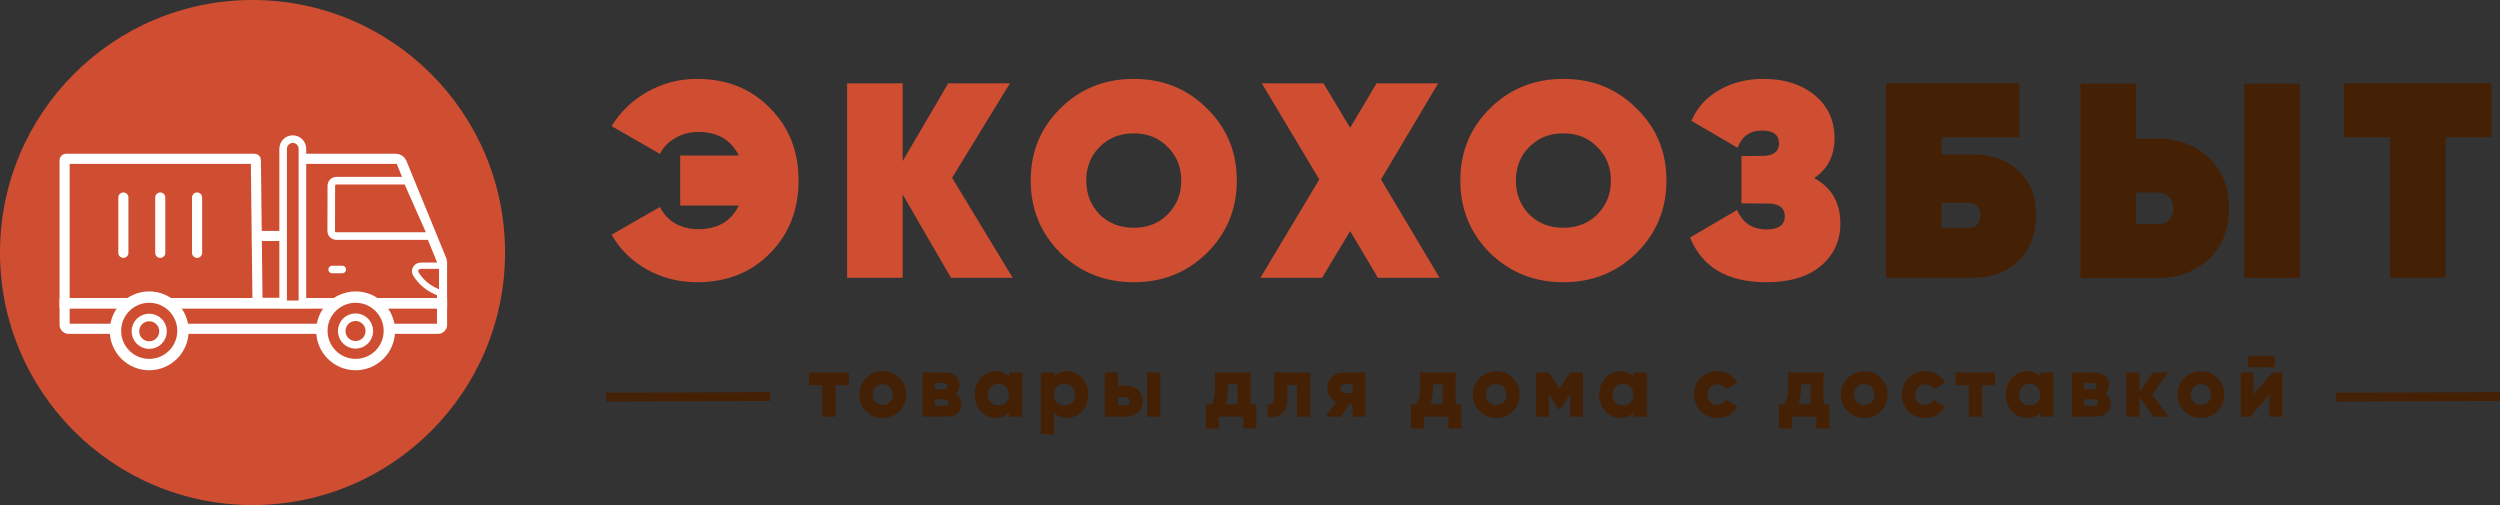 <svg width="198" height="40" viewBox="0 0 198 40" fill="none" xmlns="http://www.w3.org/2000/svg">
<rect x="0" y="0" width="198" height="40" fill="#333333" stroke="none"/>
<circle cx="20" cy="20" r="20" fill="#CF4E32"/>
<path d="M20.164 12.578L5.217 12.578C5.162 12.578 5.117 12.623 5.117 12.678V24.004H20.396L20.264 12.677C20.264 12.622 20.219 12.578 20.164 12.578Z" fill="#CF4E32" stroke="white" stroke-width="0.8"/>
<path d="M20.398 18.688H22.39" stroke="white" stroke-width="0.8"/>
<path d="M31.353 12.578L23.717 12.578L23.053 24.004H35.01V20.741C35.01 20.703 35.002 20.664 34.988 20.628L31.816 12.889C31.739 12.701 31.556 12.578 31.353 12.578Z" fill="#CF4E32"/>
<path d="M22.389 24.004H23.053M23.053 24.004H35.01V20.741C35.01 20.703 35.002 20.664 34.988 20.628L31.816 12.889C31.739 12.701 31.556 12.578 31.353 12.578L23.717 12.578L23.053 24.004Z" stroke="white" stroke-width="0.8"/>
<path d="M26.642 14.31H32.243L34.189 18.695L26.632 18.695C26.41 18.695 26.231 18.515 26.232 18.294L26.242 14.709C26.243 14.489 26.422 14.31 26.642 14.31Z" fill="#CF4E32" stroke="white" stroke-width="0.6"/>
<path d="M26.309 21.344H27.104" stroke="white" stroke-width="0.6" stroke-linecap="round" stroke-linejoin="round"/>
<path d="M33.34 21.045H35.019V23.258C33.894 22.91 33.276 22.257 32.933 21.687C32.754 21.39 32.994 21.045 33.34 21.045Z" fill="#CF4E32" stroke="white" stroke-width="0.5"/>
<path d="M5.117 25.74V24.047H35.01V25.74C35.01 25.905 34.876 26.04 34.71 26.04H5.417C5.252 26.04 5.117 25.905 5.117 25.74Z" fill="#CF4E32" stroke="white" stroke-width="0.8"/>
<path d="M20.398 23.984H23.054" stroke="white" stroke-width="0.8"/>
<path d="M15.609 15.641V20.025" stroke="white" stroke-width="0.8" stroke-linecap="round"/>
<path d="M12.693 15.641V20.025" stroke="white" stroke-width="0.8" stroke-linecap="round"/>
<path d="M9.771 15.641V20.025" stroke="white" stroke-width="0.8" stroke-linecap="round"/>
<path d="M23.951 11.782V24.103H22.425V11.782C22.425 11.36 22.767 11.019 23.188 11.019C23.609 11.019 23.951 11.36 23.951 11.782Z" fill="#CF4E32" stroke="white" stroke-width="0.6"/>
<path d="M14.49 26.202C14.49 27.678 13.293 28.874 11.818 28.874C10.342 28.874 9.145 27.678 9.145 26.202C9.145 24.726 10.342 23.53 11.818 23.53C13.293 23.53 14.49 24.726 14.49 26.202Z" fill="#CF4E32" stroke="white" stroke-width="0.9"/>
<path d="M30.837 26.202C30.837 27.678 29.641 28.874 28.165 28.874C26.689 28.874 25.493 27.678 25.493 26.202C25.493 24.726 26.689 23.53 28.165 23.53C29.641 23.53 30.837 24.726 30.837 26.202Z" fill="#CF4E32" stroke="white" stroke-width="0.9"/>
<path d="M12.912 26.238C12.912 26.842 12.422 27.332 11.818 27.332C11.214 27.332 10.724 26.842 10.724 26.238C10.724 25.634 11.214 25.144 11.818 25.144C12.422 25.144 12.912 25.634 12.912 26.238Z" stroke="white" stroke-width="0.6"/>
<path d="M29.252 26.216C29.252 26.82 28.762 27.31 28.158 27.31C27.553 27.31 27.064 26.82 27.064 26.216C27.064 25.612 27.553 25.122 28.158 25.122C28.762 25.122 29.252 25.612 29.252 26.216Z" stroke="white" stroke-width="0.6"/>
<path d="M55.194 6.248C57.555 6.248 59.484 7.018 60.98 8.558C62.491 10.069 63.246 11.983 63.246 14.3C63.246 16.617 62.491 18.539 60.98 20.064C59.484 21.589 57.555 22.352 55.194 22.352C53.771 22.352 52.451 22.015 51.234 21.34C50.031 20.665 49.1 19.749 48.44 18.59L52.268 16.39C52.532 16.933 52.928 17.365 53.456 17.688C53.999 17.996 54.615 18.15 55.304 18.15C56.829 18.15 57.9 17.527 58.516 16.28H53.874V12.32H58.516C57.9 11.073 56.829 10.45 55.304 10.45C54.644 10.45 54.035 10.611 53.478 10.934C52.935 11.242 52.532 11.66 52.268 12.188L48.44 9.988C49.129 8.859 50.068 7.957 51.256 7.282C52.473 6.593 53.786 6.248 55.194 6.248ZM75.407 14.08L80.203 22H75.319L71.491 15.4V22H67.091V6.6H71.491V12.76L75.099 6.6H79.983L75.407 14.08ZM95.58 20.042C94.01 21.582 92.082 22.352 89.794 22.352C87.506 22.352 85.57 21.582 83.986 20.042C82.416 18.473 81.632 16.559 81.632 14.3C81.632 12.027 82.416 10.12 83.986 8.58C85.555 7.025 87.491 6.248 89.794 6.248C92.096 6.248 94.025 7.025 95.58 8.58C97.164 10.12 97.956 12.027 97.956 14.3C97.956 16.559 97.164 18.473 95.58 20.042ZM87.088 16.984C87.806 17.688 88.708 18.04 89.794 18.04C90.879 18.04 91.774 17.688 92.478 16.984C93.196 16.265 93.556 15.371 93.556 14.3C93.556 13.229 93.196 12.342 92.478 11.638C91.774 10.919 90.879 10.56 89.794 10.56C88.708 10.56 87.806 10.919 87.088 11.638C86.384 12.342 86.032 13.229 86.032 14.3C86.032 15.356 86.384 16.251 87.088 16.984ZM109.373 14.212L114.015 22H109.131L106.931 18.304L104.709 22H99.825L104.489 14.212L99.935 6.6H104.819L106.931 10.12L109.021 6.6H113.905L109.373 14.212ZM129.607 20.042C128.037 21.582 126.109 22.352 123.821 22.352C121.533 22.352 119.597 21.582 118.013 20.042C116.443 18.473 115.659 16.559 115.659 14.3C115.659 12.027 116.443 10.12 118.013 8.58C119.582 7.025 121.518 6.248 123.821 6.248C126.123 6.248 128.052 7.025 129.607 8.58C131.191 10.12 131.983 12.027 131.983 14.3C131.983 16.559 131.191 18.473 129.607 20.042ZM121.115 16.984C121.833 17.688 122.735 18.04 123.821 18.04C124.906 18.04 125.801 17.688 126.505 16.984C127.223 16.265 127.583 15.371 127.583 14.3C127.583 13.229 127.223 12.342 126.505 11.638C125.801 10.919 124.906 10.56 123.821 10.56C122.735 10.56 121.833 10.919 121.115 11.638C120.411 12.342 120.059 13.229 120.059 14.3C120.059 15.356 120.411 16.251 121.115 16.984ZM143.688 14.102C145.067 14.865 145.756 16.06 145.756 17.688C145.756 19.081 145.235 20.211 144.194 21.076C143.167 21.927 141.737 22.352 139.904 22.352C136.824 22.352 134.807 21.171 133.854 18.81L137.572 16.632C138.027 17.659 138.804 18.172 139.904 18.172C140.872 18.172 141.356 17.82 141.356 17.116C141.356 16.529 140.989 16.199 140.256 16.126L137.924 16.104V12.364L139.75 12.342C140.513 12.298 140.894 11.968 140.894 11.352C140.894 10.677 140.447 10.34 139.552 10.34C138.599 10.34 137.953 10.795 137.616 11.704L133.964 9.57C134.404 8.529 135.137 7.715 136.164 7.128C137.191 6.541 138.357 6.248 139.662 6.248C141.334 6.248 142.691 6.681 143.732 7.546C144.773 8.411 145.294 9.541 145.294 10.934C145.294 12.327 144.759 13.383 143.688 14.102Z" fill="#CF4E32"/>
<path d="M153.776 12.232H156.196C157.766 12.232 158.998 12.672 159.892 13.552C160.802 14.417 161.256 15.583 161.256 17.05C161.256 18.531 160.802 19.727 159.892 20.636C158.983 21.545 157.751 22 156.196 22H149.376V6.6H159.936V10.868H153.776V12.232ZM153.776 18.04H155.866C156.277 18.084 156.563 17.93 156.724 17.578C156.9 17.226 156.9 16.874 156.724 16.522C156.563 16.17 156.277 16.016 155.866 16.06H153.776V18.04ZM170.928 22.022H164.768V6.622H169.168V10.978H170.928C172.512 10.978 173.846 11.484 174.932 12.496C176.002 13.479 176.538 14.813 176.538 16.5C176.538 18.172 176.002 19.514 174.932 20.526C173.846 21.523 172.512 22.022 170.928 22.022ZM182.148 22.022H177.748V6.622H182.148V22.022ZM169.168 15.246V17.754H170.928C171.28 17.754 171.566 17.644 171.786 17.424C172.02 17.189 172.138 16.881 172.138 16.5C172.138 16.119 172.02 15.818 171.786 15.598C171.566 15.363 171.28 15.246 170.928 15.246H169.168ZM185.66 6.6H197.32V10.868H193.69V22H189.29V10.868H185.66V6.6Z" fill="#442005"/>
<path d="M67.22 29.5V30.508H66.177V33H65.127V30.508H64.07V29.5H67.22ZM71.232 32.566C70.873 32.921 70.434 33.098 69.916 33.098C69.398 33.098 68.96 32.921 68.6 32.566C68.241 32.207 68.061 31.768 68.061 31.25C68.061 30.732 68.241 30.296 68.6 29.941C68.96 29.582 69.398 29.402 69.916 29.402C70.434 29.402 70.873 29.582 71.232 29.941C71.592 30.296 71.771 30.732 71.771 31.25C71.771 31.768 71.592 32.207 71.232 32.566ZM69.342 31.845C69.496 31.999 69.688 32.076 69.916 32.076C70.145 32.076 70.336 31.999 70.49 31.845C70.644 31.691 70.721 31.493 70.721 31.25C70.721 31.007 70.644 30.809 70.49 30.655C70.336 30.501 70.145 30.424 69.916 30.424C69.688 30.424 69.496 30.501 69.342 30.655C69.188 30.809 69.111 31.007 69.111 31.25C69.111 31.493 69.188 31.691 69.342 31.845ZM75.676 31.208C75.989 31.376 76.145 31.64 76.145 31.999C76.145 32.298 76.04 32.54 75.83 32.727C75.625 32.909 75.333 33 74.955 33H73.065V29.5H74.815C75.193 29.5 75.485 29.593 75.69 29.78C75.9 29.962 76.005 30.202 76.005 30.501C76.005 30.809 75.896 31.045 75.676 31.208ZM74.703 30.34H74.045V30.83H74.703C74.909 30.83 75.011 30.751 75.011 30.592C75.011 30.424 74.909 30.34 74.703 30.34ZM74.815 32.132C75.021 32.132 75.123 32.046 75.123 31.873C75.123 31.71 75.021 31.628 74.815 31.628H74.045V32.132H74.815ZM79.909 29.5H80.959V33H79.909V32.671C79.662 32.956 79.314 33.098 78.866 33.098C78.404 33.098 78.01 32.921 77.683 32.566C77.356 32.207 77.193 31.768 77.193 31.25C77.193 30.732 77.356 30.296 77.683 29.941C78.01 29.582 78.404 29.402 78.866 29.402C79.314 29.402 79.662 29.544 79.909 29.829V29.5ZM78.474 31.873C78.628 32.027 78.829 32.104 79.076 32.104C79.323 32.104 79.524 32.027 79.678 31.873C79.832 31.719 79.909 31.511 79.909 31.25C79.909 30.989 79.832 30.781 79.678 30.627C79.524 30.473 79.323 30.396 79.076 30.396C78.829 30.396 78.628 30.473 78.474 30.627C78.32 30.781 78.243 30.989 78.243 31.25C78.243 31.511 78.32 31.719 78.474 31.873ZM84.522 29.402C84.984 29.402 85.379 29.582 85.705 29.941C86.032 30.296 86.195 30.732 86.195 31.25C86.195 31.768 86.032 32.207 85.705 32.566C85.379 32.921 84.984 33.098 84.522 33.098C84.074 33.098 83.727 32.956 83.479 32.671V34.4H82.429V29.5H83.479V29.829C83.727 29.544 84.074 29.402 84.522 29.402ZM83.71 31.873C83.869 32.027 84.07 32.104 84.312 32.104C84.555 32.104 84.753 32.027 84.907 31.873C85.066 31.719 85.145 31.511 85.145 31.25C85.145 30.989 85.066 30.781 84.907 30.627C84.753 30.473 84.555 30.396 84.312 30.396C84.07 30.396 83.869 30.473 83.71 30.627C83.556 30.781 83.479 30.989 83.479 31.25C83.479 31.511 83.556 31.719 83.71 31.873ZM89.129 30.55C89.549 30.55 89.882 30.662 90.129 30.886C90.377 31.11 90.501 31.406 90.501 31.775C90.501 32.144 90.377 32.44 90.129 32.664C89.882 32.888 89.549 33 89.129 33H87.49V29.5H88.54V30.55H89.129ZM90.85 29.5H91.9V33H90.85V29.5ZM89.135 32.09C89.238 32.09 89.32 32.062 89.38 32.006C89.446 31.945 89.478 31.868 89.478 31.775C89.478 31.682 89.446 31.607 89.38 31.551C89.32 31.49 89.238 31.46 89.135 31.46H88.54V32.09H89.135ZM99.042 32.02H99.497V33.938H98.475V33H96.529V33.938H95.507V32.02H95.941C96.128 31.731 96.221 31.327 96.221 30.809V29.5H99.042V32.02ZM97.04 32.02H98.02V30.438H97.243V30.809C97.243 31.294 97.175 31.698 97.04 32.02ZM103.764 29.5V33H102.714V30.508H101.958V31.551C101.958 32.083 101.825 32.473 101.559 32.72C101.298 32.967 100.913 33.061 100.404 33V32.02C100.568 32.067 100.691 32.043 100.775 31.95C100.864 31.857 100.908 31.7 100.908 31.481V29.5H103.764ZM108.139 29.5V33H107.117V31.992H106.9L106.179 33H104.989L105.808 31.845C105.598 31.738 105.432 31.584 105.311 31.383C105.189 31.182 105.129 30.97 105.129 30.746C105.129 30.415 105.245 30.125 105.479 29.878C105.712 29.626 106.029 29.5 106.431 29.5H108.139ZM106.522 30.424C106.41 30.424 106.319 30.457 106.249 30.522C106.183 30.583 106.151 30.669 106.151 30.781C106.151 30.888 106.183 30.972 106.249 31.033C106.319 31.094 106.41 31.124 106.522 31.124H107.117V30.424H106.522ZM115.282 32.02H115.737V33.938H114.715V33H112.769V33.938H111.747V32.02H112.181C112.367 31.731 112.461 31.327 112.461 30.809V29.5H115.282V32.02ZM113.28 32.02H114.26V30.438H113.483V30.809C113.483 31.294 113.415 31.698 113.28 32.02ZM119.818 32.566C119.459 32.921 119.02 33.098 118.502 33.098C117.984 33.098 117.545 32.921 117.186 32.566C116.827 32.207 116.647 31.768 116.647 31.25C116.647 30.732 116.827 30.296 117.186 29.941C117.545 29.582 117.984 29.402 118.502 29.402C119.02 29.402 119.459 29.582 119.818 29.941C120.177 30.296 120.357 30.732 120.357 31.25C120.357 31.768 120.177 32.207 119.818 32.566ZM117.928 31.845C118.082 31.999 118.273 32.076 118.502 32.076C118.731 32.076 118.922 31.999 119.076 31.845C119.23 31.691 119.307 31.493 119.307 31.25C119.307 31.007 119.23 30.809 119.076 30.655C118.922 30.501 118.731 30.424 118.502 30.424C118.273 30.424 118.082 30.501 117.928 30.655C117.774 30.809 117.697 31.007 117.697 31.25C117.697 31.493 117.774 31.691 117.928 31.845ZM125.361 29.5V33H124.353V31.194L123.569 32.412H123.443L122.659 31.194V33H121.651V29.5H122.659L123.506 30.823L124.353 29.5H125.361ZM129.37 29.5H130.42V33H129.37V32.671C129.122 32.956 128.775 33.098 128.327 33.098C127.865 33.098 127.47 32.921 127.144 32.566C126.817 32.207 126.654 31.768 126.654 31.25C126.654 30.732 126.817 30.296 127.144 29.941C127.47 29.582 127.865 29.402 128.327 29.402C128.775 29.402 129.122 29.544 129.37 29.829V29.5ZM127.935 31.873C128.089 32.027 128.289 32.104 128.537 32.104C128.784 32.104 128.985 32.027 129.139 31.873C129.293 31.719 129.37 31.511 129.37 31.25C129.37 30.989 129.293 30.781 129.139 30.627C128.985 30.473 128.784 30.396 128.537 30.396C128.289 30.396 128.089 30.473 127.935 30.627C127.781 30.781 127.704 30.989 127.704 31.25C127.704 31.511 127.781 31.719 127.935 31.873ZM136.02 33.098C135.488 33.098 135.045 32.921 134.69 32.566C134.34 32.211 134.165 31.773 134.165 31.25C134.165 30.727 134.34 30.289 134.69 29.934C135.045 29.579 135.488 29.402 136.02 29.402C136.356 29.402 136.664 29.484 136.944 29.647C137.229 29.81 137.448 30.027 137.602 30.298L136.685 30.83C136.559 30.569 136.333 30.438 136.006 30.438C135.777 30.438 135.588 30.515 135.439 30.669C135.29 30.818 135.215 31.012 135.215 31.25C135.215 31.488 135.29 31.684 135.439 31.838C135.588 31.987 135.777 32.062 136.006 32.062C136.337 32.062 136.564 31.931 136.685 31.67L137.602 32.195C137.448 32.47 137.231 32.69 136.951 32.853C136.671 33.016 136.361 33.098 136.02 33.098ZM144.429 32.02H144.884V33.938H143.862V33H141.916V33.938H140.894V32.02H141.328C141.514 31.731 141.608 31.327 141.608 30.809V29.5H144.429V32.02ZM142.427 32.02H143.407V30.438H142.63V30.809C142.63 31.294 142.562 31.698 142.427 32.02ZM148.965 32.566C148.606 32.921 148.167 33.098 147.649 33.098C147.131 33.098 146.693 32.921 146.333 32.566C145.974 32.207 145.794 31.768 145.794 31.25C145.794 30.732 145.974 30.296 146.333 29.941C146.693 29.582 147.131 29.402 147.649 29.402C148.167 29.402 148.606 29.582 148.965 29.941C149.325 30.296 149.504 30.732 149.504 31.25C149.504 31.768 149.325 32.207 148.965 32.566ZM147.075 31.845C147.229 31.999 147.421 32.076 147.649 32.076C147.878 32.076 148.069 31.999 148.223 31.845C148.377 31.691 148.454 31.493 148.454 31.25C148.454 31.007 148.377 30.809 148.223 30.655C148.069 30.501 147.878 30.424 147.649 30.424C147.421 30.424 147.229 30.501 147.075 30.655C146.921 30.809 146.844 31.007 146.844 31.25C146.844 31.493 146.921 31.691 147.075 31.845ZM152.478 33.098C151.946 33.098 151.503 32.921 151.148 32.566C150.798 32.211 150.623 31.773 150.623 31.25C150.623 30.727 150.798 30.289 151.148 29.934C151.503 29.579 151.946 29.402 152.478 29.402C152.814 29.402 153.122 29.484 153.402 29.647C153.687 29.81 153.906 30.027 154.06 30.298L153.143 30.83C153.017 30.569 152.791 30.438 152.464 30.438C152.235 30.438 152.046 30.515 151.897 30.669C151.748 30.818 151.673 31.012 151.673 31.25C151.673 31.488 151.748 31.684 151.897 31.838C152.046 31.987 152.235 32.062 152.464 32.062C152.795 32.062 153.022 31.931 153.143 31.67L154.06 32.195C153.906 32.47 153.689 32.69 153.409 32.853C153.129 33.016 152.819 33.098 152.478 33.098ZM158.018 29.5V30.508H156.975V33H155.925V30.508H154.868V29.5H158.018ZM161.575 29.5H162.625V33H161.575V32.671C161.328 32.956 160.98 33.098 160.532 33.098C160.07 33.098 159.676 32.921 159.349 32.566C159.022 32.207 158.859 31.768 158.859 31.25C158.859 30.732 159.022 30.296 159.349 29.941C159.676 29.582 160.07 29.402 160.532 29.402C160.98 29.402 161.328 29.544 161.575 29.829V29.5ZM160.14 31.873C160.294 32.027 160.495 32.104 160.742 32.104C160.989 32.104 161.19 32.027 161.344 31.873C161.498 31.719 161.575 31.511 161.575 31.25C161.575 30.989 161.498 30.781 161.344 30.627C161.19 30.473 160.989 30.396 160.742 30.396C160.495 30.396 160.294 30.473 160.14 30.627C159.986 30.781 159.909 30.989 159.909 31.25C159.909 31.511 159.986 31.719 160.14 31.873ZM166.706 31.208C167.019 31.376 167.175 31.64 167.175 31.999C167.175 32.298 167.07 32.54 166.86 32.727C166.655 32.909 166.363 33 165.985 33H164.095V29.5H165.845C166.223 29.5 166.515 29.593 166.72 29.78C166.93 29.962 167.035 30.202 167.035 30.501C167.035 30.809 166.926 31.045 166.706 31.208ZM165.733 30.34H165.075V30.83H165.733C165.939 30.83 166.041 30.751 166.041 30.592C166.041 30.424 165.939 30.34 165.733 30.34ZM165.845 32.132C166.051 32.132 166.153 32.046 166.153 31.873C166.153 31.71 166.051 31.628 165.845 31.628H165.075V32.132H165.845ZM171.758 33H170.568L169.448 31.453V33H168.398V29.5H169.448V31.033L170.498 29.5H171.723L170.449 31.25L171.758 33ZM175.628 32.566C175.269 32.921 174.83 33.098 174.312 33.098C173.794 33.098 173.355 32.921 172.996 32.566C172.637 32.207 172.457 31.768 172.457 31.25C172.457 30.732 172.637 30.296 172.996 29.941C173.355 29.582 173.794 29.402 174.312 29.402C174.83 29.402 175.269 29.582 175.628 29.941C175.987 30.296 176.167 30.732 176.167 31.25C176.167 31.768 175.987 32.207 175.628 32.566ZM173.738 31.845C173.892 31.999 174.083 32.076 174.312 32.076C174.541 32.076 174.732 31.999 174.886 31.845C175.04 31.691 175.117 31.493 175.117 31.25C175.117 31.007 175.04 30.809 174.886 30.655C174.732 30.501 174.541 30.424 174.312 30.424C174.083 30.424 173.892 30.501 173.738 30.655C173.584 30.809 173.507 31.007 173.507 31.25C173.507 31.493 173.584 31.691 173.738 31.845ZM178.056 29.087V28.177H180.156V29.087H178.056ZM179.981 29.5H180.751V33H179.729V31.25L178.231 33H177.461V29.5H178.483V31.25L179.981 29.5Z" fill="#442005"/>
<line x1="47.999" y1="31.451" x2="60.999" y2="31.409" stroke="#442005" stroke-width="0.7"/>
<line x1="184.999" y1="31.451" x2="197.999" y2="31.409" stroke="#442005" stroke-width="0.7"/>
</svg>
